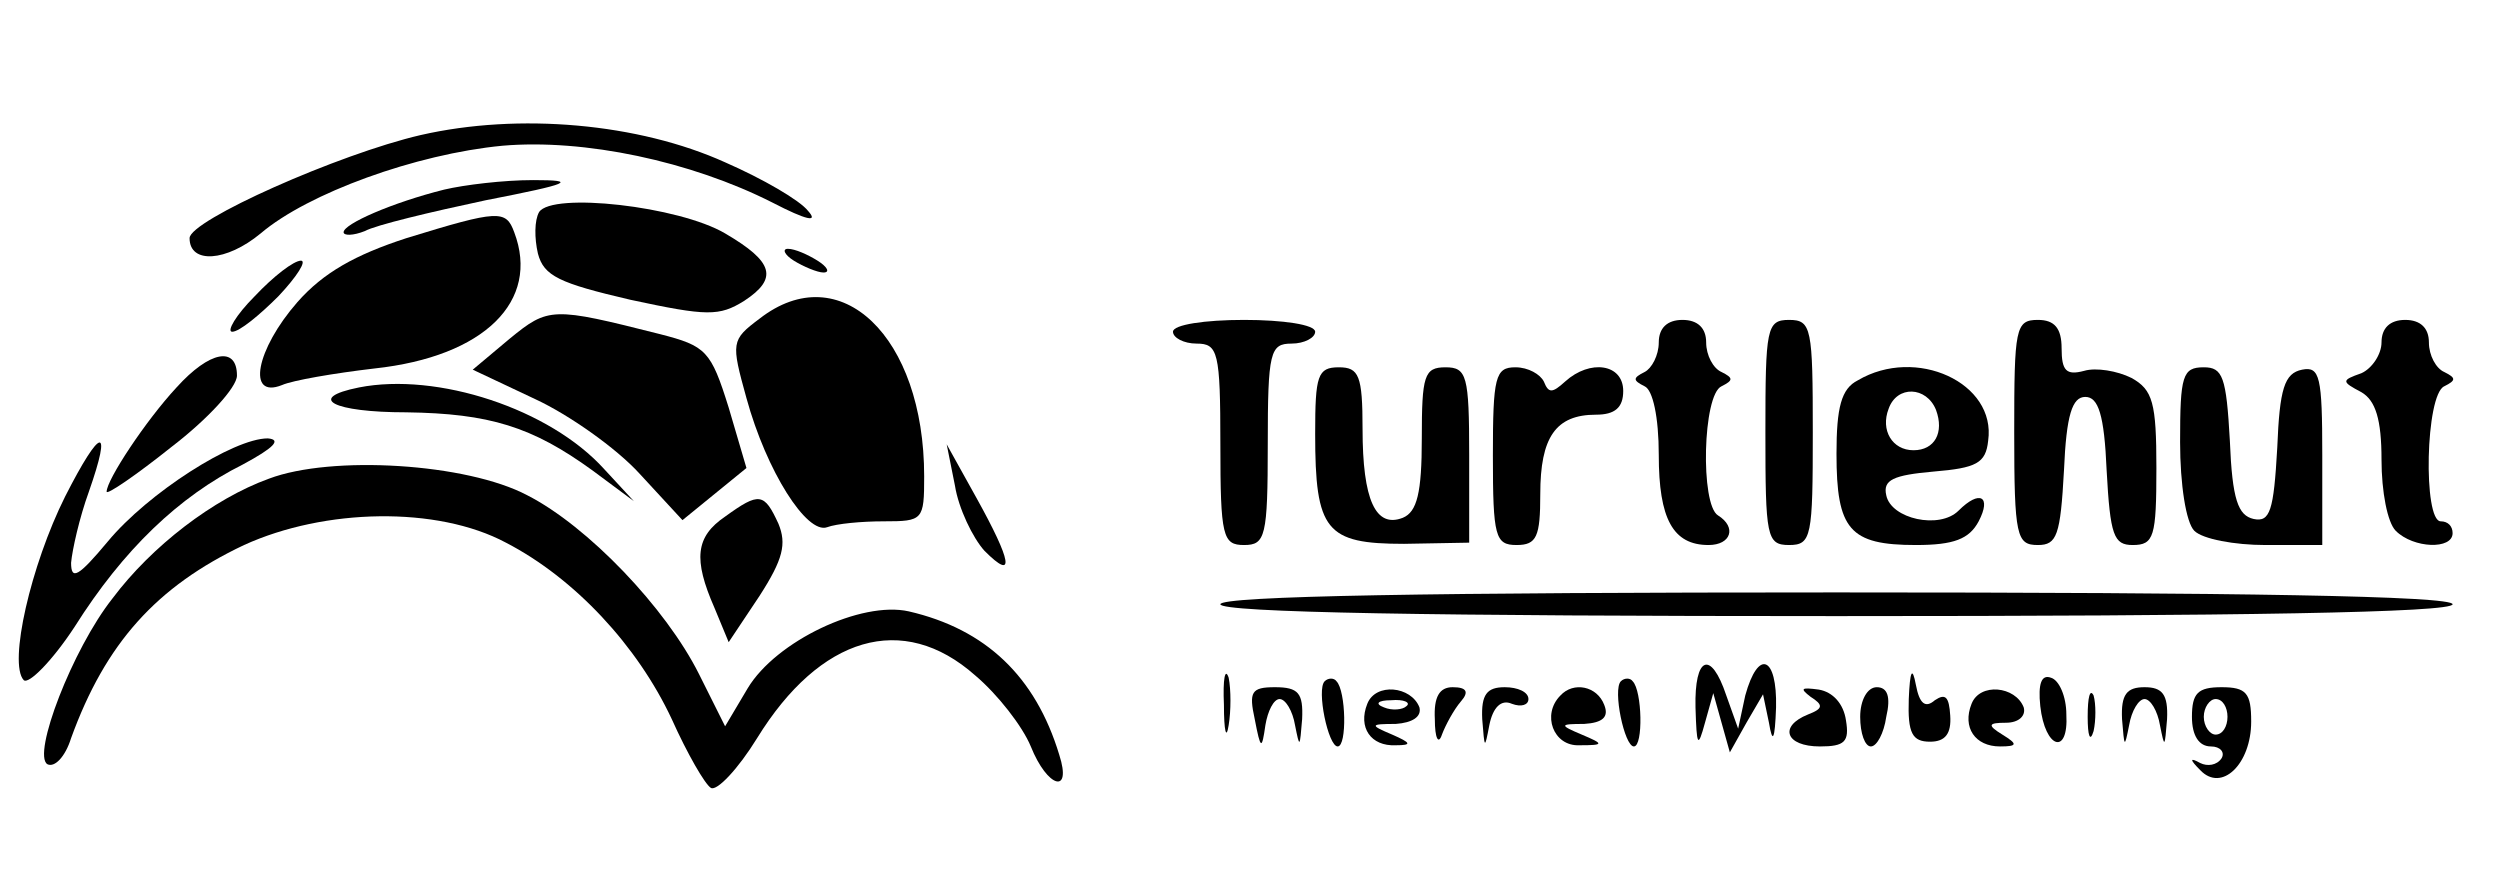 <?xml version="1.0" standalone="no"?>
<!DOCTYPE svg PUBLIC "-//W3C//DTD SVG 20010904//EN"
 "http://www.w3.org/TR/2001/REC-SVG-20010904/DTD/svg10.dtd">
<svg version="1.0" xmlns="http://www.w3.org/2000/svg"
 width="211pt" height="75pt" viewBox="0 0 211 75"
 preserveAspectRatio="xMidYMid meet">

<g transform="translate(0,75) scale(0.1,-0.1)"
fill="#000000" stroke="none">
<path d="M355 636 c-69 -16 -195 -72 -195 -87 0 -22 31 -20 60 4 40 34 131 67
204 74 69 6 159 -13 228 -48 29 -15 39 -17 30 -7 -7 9 -38 27 -70 41 -73 33
-174 42 -257 23z"/>
<path d="M375 590 c-44 -11 -85 -29 -85 -36 0 -3 8 -3 18 1 9 5 55 16 102 26
72 14 78 17 40 17 -25 0 -58 -4 -75 -8z"/>
<path d="M455 571 c-4 -7 -4 -22 -1 -35 5 -19 18 -25 78 -39 65 -14 75 -14 96
-1 29 19 25 33 -16 57 -39 23 -146 35 -157 18z"/>
<path d="M343 549 c-43 -14 -70 -29 -92 -54 -35 -40 -43 -82 -13 -70 9 4 44
10 78 14 93 10 140 57 118 115 -7 19 -13 19 -91 -5z"/>
<path d="M670 530 c8 -5 20 -10 25 -10 6 0 3 5 -5 10 -8 5 -19 10 -25 10 -5 0
-3 -5 5 -10z"/>
<path d="M215 500 c-16 -16 -24 -30 -19 -30 6 0 23 14 39 30 16 17 24 30 19
30 -6 0 -23 -13 -39 -30z"/>
<path d="M641 481 c-24 -18 -24 -20 -11 -67 17 -62 51 -115 68 -109 8 3 29 5
48 5 33 0 34 1 34 38 0 118 -71 186 -139 133z"/>
<path d="M430 464 l-31 -26 53 -25 c28 -13 68 -41 88 -63 l36 -39 27 22 27 22
-15 51 c-15 48 -19 52 -58 62 -91 23 -94 23 -127 -4z"/>
<path d="M990 470 c0 -5 9 -10 20 -10 18 0 20 -7 20 -85 0 -78 2 -85 20 -85
18 0 20 7 20 85 0 78 2 85 20 85 11 0 20 5 20 10 0 6 -27 10 -60 10 -33 0 -60
-4 -60 -10z"/>
<path d="M1400 461 c0 -11 -6 -22 -12 -25 -10 -5 -10 -7 0 -12 7 -3 12 -26 12
-58 0 -54 12 -76 42 -76 19 0 24 15 8 25 -15 9 -13 102 3 109 10 5 10 7 0 12
-7 3 -13 14 -13 25 0 12 -7 19 -20 19 -13 0 -20 -7 -20 -19z"/>
<path d="M1490 385 c0 -88 1 -95 20 -95 19 0 20 7 20 95 0 88 -1 95 -20 95
-19 0 -20 -7 -20 -95z"/>
<path d="M1700 385 c0 -88 2 -95 20 -95 16 0 19 8 22 63 2 47 7 62 18 62 11 0
16 -15 18 -62 3 -55 6 -63 22 -63 18 0 20 7 20 65 0 55 -3 66 -21 76 -12 6
-30 9 -40 6 -15 -4 -19 0 -19 19 0 17 -6 24 -20 24 -19 0 -20 -7 -20 -95z"/>
<path d="M2010 461 c0 -10 -8 -22 -17 -26 -17 -6 -17 -7 0 -16 12 -7 17 -23
17 -57 0 -27 5 -53 12 -60 15 -15 48 -16 48 -2 0 6 -4 10 -10 10 -15 0 -13
107 3 114 10 5 10 7 0 12 -7 3 -13 14 -13 25 0 12 -7 19 -20 19 -13 0 -20 -7
-20 -19z"/>
<path d="M149 423 c-26 -28 -59 -78 -59 -88 0 -3 25 14 55 38 30 23 55 50 55
60 0 25 -23 21 -51 -10z"/>
<path d="M1110 384 c0 -82 9 -93 75 -93 l55 1 0 74 c0 67 -2 74 -20 74 -18 0
-20 -7 -20 -60 0 -46 -4 -62 -16 -67 -23 -9 -34 15 -34 75 0 45 -3 52 -20 52
-18 0 -20 -7 -20 -56z"/>
<path d="M1260 365 c0 -68 2 -75 20 -75 17 0 20 7 20 43 0 48 13 67 47 67 16
0 23 6 23 20 0 23 -28 27 -49 8 -11 -10 -14 -10 -18 0 -3 6 -13 12 -24 12 -17
0 -19 -8 -19 -75z"/>
<path d="M1568 429 c-14 -7 -18 -23 -18 -62 0 -64 11 -77 67 -77 32 0 45 5 53
20 11 21 1 27 -17 9 -16 -16 -57 -7 -61 13 -3 13 6 17 40 20 36 3 44 7 46 26
7 49 -61 80 -110 51z m66 -25 c7 -19 -1 -34 -19 -34 -18 0 -28 17 -21 35 7 20
32 19 40 -1z"/>
<path d="M1840 377 c0 -36 5 -68 12 -75 7 -7 34 -12 60 -12 l48 0 0 76 c0 66
-2 75 -17 72 -15 -3 -19 -16 -21 -66 -3 -53 -6 -63 -20 -60 -13 3 -18 16 -20
66 -3 54 -6 62 -22 62 -18 0 -20 -7 -20 -63z"/>
<path d="M303 423 c-45 -9 -22 -21 40 -21 70 -1 106 -12 157 -49 l35 -26 -25
27 c-46 51 -141 82 -207 69z"/>
<path d="M55 331 c-29 -58 -48 -141 -35 -155 4 -4 24 16 43 45 41 65 88 110
142 137 26 14 33 21 21 22 -29 0 -101 -46 -135 -87 -25 -30 -31 -33 -31 -18 1
11 7 38 15 60 20 57 10 55 -20 -4z"/>
<path d="M806 340 c3 -19 15 -44 25 -55 26 -26 23 -9 -7 45 l-25 45 7 -35z"/>
<path d="M227 346 c-47 -17 -99 -57 -132 -101 -34 -43 -68 -132 -55 -140 6 -3
15 6 20 22 29 80 72 128 146 163 68 31 163 33 221 2 58 -30 111 -87 140 -149
13 -29 28 -55 33 -58 5 -3 23 16 39 42 53 86 123 107 184 53 19 -16 40 -43 47
-60 14 -35 35 -41 24 -7 -20 66 -62 106 -127 121 -40 9 -112 -25 -136 -65
l-19 -32 -22 44 c-28 56 -94 125 -145 151 -51 27 -165 34 -218 14z"/>
<path d="M612 314 c-25 -17 -27 -36 -9 -77 l12 -29 26 39 c20 31 23 44 16 61
-12 26 -16 27 -45 6z"/>
<path d="M1030 240 c0 -7 180 -10 520 -10 340 0 520 3 520 10 0 7 -180 10
-520 10 -340 0 -520 -3 -520 -10z"/>
<path d="M1033 155 c0 -22 2 -30 4 -17 2 12 2 30 0 40 -3 9 -5 -1 -4 -23z"/>
<path d="M1431 153 c1 -33 2 -35 8 -13 l7 25 7 -25 7 -25 14 25 14 24 5 -24
c3 -18 5 -15 6 13 1 43 -15 50 -26 10 l-6 -28 -10 28 c-13 39 -27 33 -26 -10z"/>
<path d="M1611 160 c-1 -29 3 -36 18 -36 13 0 18 7 17 22 -1 16 -4 19 -13 13
-8 -7 -13 -3 -16 13 -3 16 -5 12 -6 -12z"/>
<path d="M1118 175 c-7 -7 3 -55 11 -55 8 0 7 47 -1 55 -2 3 -7 3 -10 0z"/>
<path d="M1368 175 c-7 -7 3 -55 11 -55 8 0 7 47 -1 55 -2 3 -7 3 -10 0z"/>
<path d="M1722 154 c4 -36 24 -42 22 -7 0 15 -6 29 -13 31 -8 3 -11 -5 -9 -24z"/>
<path d="M1059 143 c5 -26 6 -26 9 -5 2 12 7 22 12 22 5 0 11 -10 13 -22 4
-20 4 -19 6 5 1 22 -3 27 -23 27 -20 0 -22 -4 -17 -27z"/>
<path d="M1154 156 c-8 -20 3 -36 24 -35 14 0 13 2 -3 9 -19 8 -19 9 3 9 14 1
22 6 20 14 -7 18 -37 21 -44 3z m33 -2 c-3 -3 -12 -4 -19 -1 -8 3 -5 6 6 6 11
1 17 -2 13 -5z"/>
<path d="M1211 143 c0 -16 3 -22 6 -13 3 8 10 21 16 28 7 8 5 12 -7 12 -11 0
-16 -8 -15 -27z"/>
<path d="M1251 143 c2 -25 2 -26 6 -5 3 15 10 22 19 18 8 -3 14 -1 14 4 0 6
-9 10 -20 10 -15 0 -20 -6 -19 -27z"/>
<path d="M1317 163 c-16 -16 -6 -43 16 -42 21 0 21 1 2 9 -19 8 -19 9 2 9 16
1 21 6 17 16 -6 16 -26 20 -37 8z"/>
<path d="M1528 162 c11 -7 11 -10 -2 -15 -25 -10 -19 -27 10 -27 21 0 25 4 22
22 -2 14 -11 24 -23 26 -15 2 -16 1 -7 -6z"/>
<path d="M1570 145 c0 -14 4 -25 9 -25 5 0 11 11 13 25 4 17 1 25 -8 25 -8 0
-14 -11 -14 -25z"/>
<path d="M1664 156 c-8 -20 3 -36 24 -36 15 0 15 2 2 10 -13 8 -12 10 3 10 11
0 17 6 15 13 -7 18 -37 21 -44 3z"/>
<path d="M1762 145 c0 -16 2 -22 5 -12 2 9 2 23 0 30 -3 6 -5 -1 -5 -18z"/>
<path d="M1791 143 c2 -24 2 -25 6 -5 2 12 8 22 13 22 5 0 11 -10 13 -22 4
-20 4 -19 6 5 1 21 -4 27 -19 27 -15 0 -20 -6 -19 -27z"/>
<path d="M1850 145 c0 -16 6 -25 16 -25 8 0 12 -5 9 -10 -4 -6 -12 -7 -18 -4
-9 5 -9 3 0 -6 18 -19 43 5 43 41 0 24 -4 29 -25 29 -20 0 -25 -5 -25 -25z
m30 0 c0 -8 -4 -15 -10 -15 -5 0 -10 7 -10 15 0 8 5 15 10 15 6 0 10 -7 10
-15z"/>
</g>
</svg>
